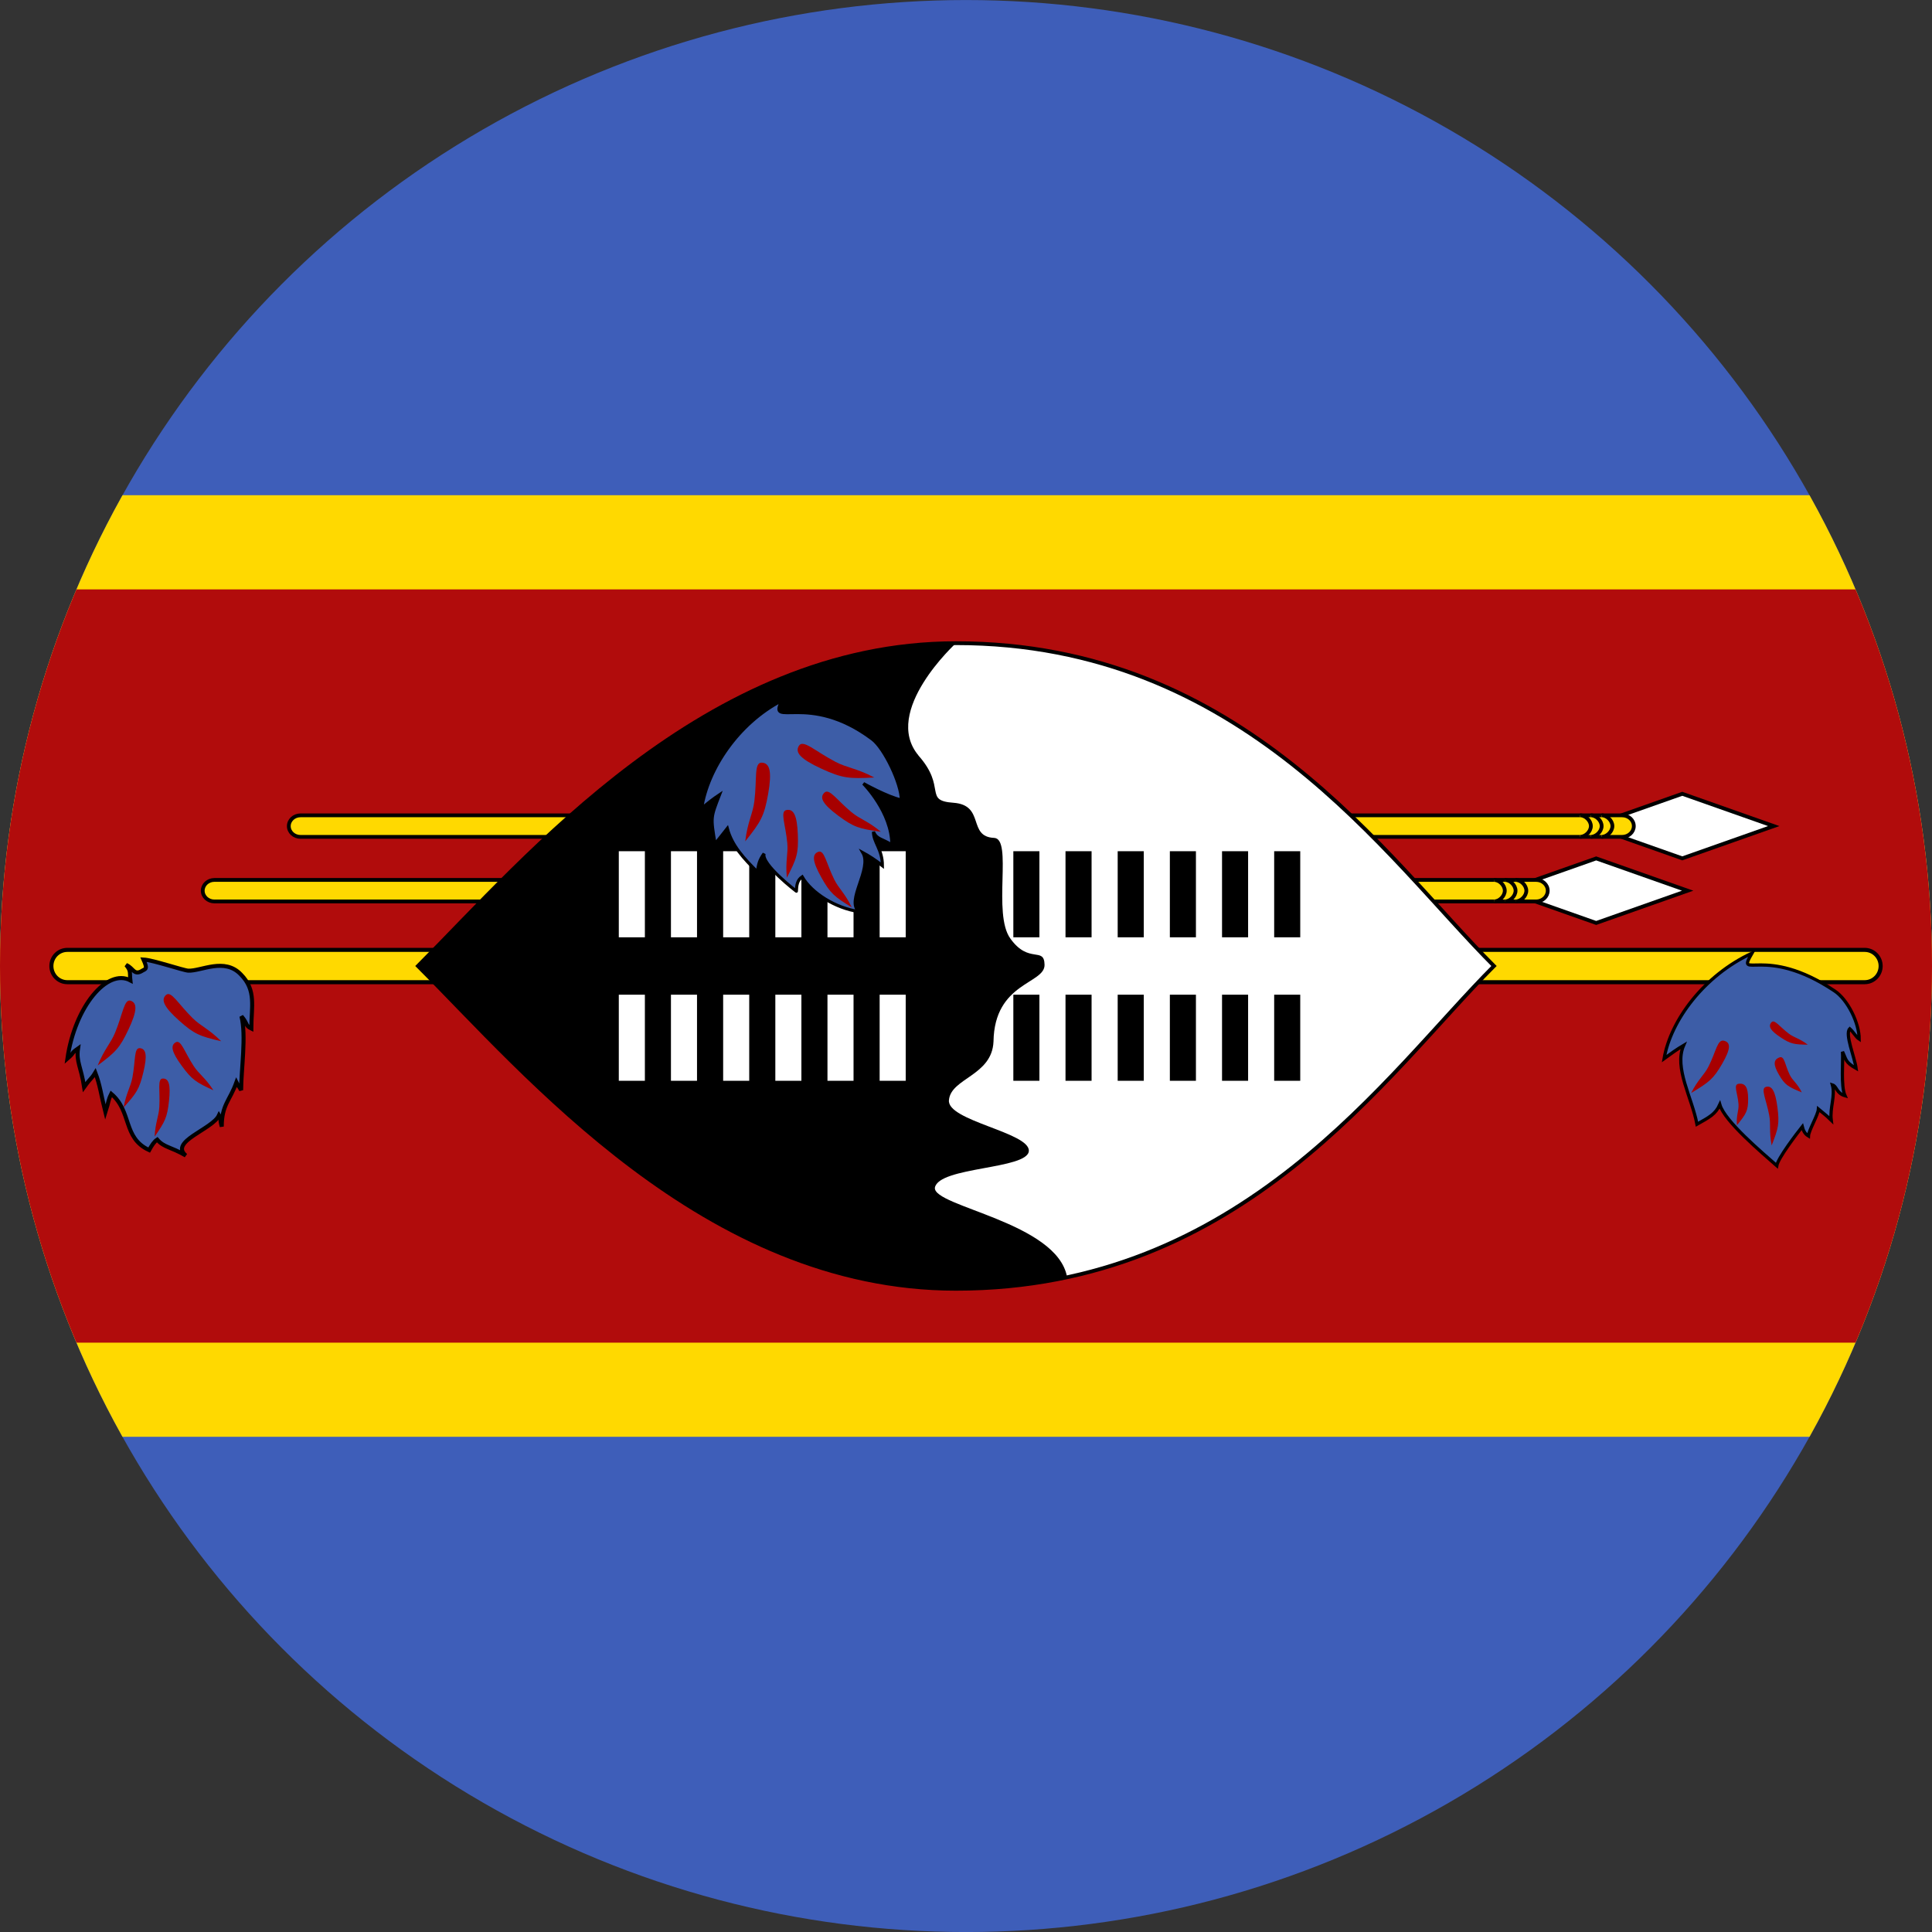 <?xml version="1.0" encoding="iso-8859-1"?>
<!-- Generator: Adobe Illustrator 18.1.1, SVG Export Plug-In . SVG Version: 6.00 Build 0)  -->
<svg version="1.1" id="Layer_179" xmlns="http://www.w3.org/2000/svg" xmlns:xlink="http://www.w3.org/1999/xlink" x="0px" y="0px"
	 viewBox="0 0 56.692 56.692" style="enable-background:new 0 0 56.692 56.692;" xml:space="preserve">
<rect x="0" y="0" width="56.692" height="56.692" fill="#333333" stroke="none"/>
<g>
	<defs>
		<circle id="SVGID_1_" cx="28.346" cy="28.347" r="28.346"/>
	</defs>
	<clipPath id="SVGID_2_">
		<use xlink:href="#SVGID_1_"  style="overflow:visible;"/>
	</clipPath>
	<g style="clip-path:url(#SVGID_2_);">
		<rect x="-4.808" y="-0.001" style="fill:#3E5EB9;" width="66.308" height="56.693"/>
		<rect x="-4.808" y="14.532" style="fill:#FFD900;" width="66.308" height="27.628"/>
		<rect x="-4.808" y="17.295" style="fill:#B10C0C;" width="66.308" height="22.103"/>
		<g>
			<g>
				<path style="fill:#FFD900;stroke:#000000;stroke-width:0.119;" d="M1.975,27.873h52.743c0.258,0,0.467,0.212,0.467,0.474v0
					c0,0.262-0.209,0.474-0.467,0.474H1.975c-0.258,0-0.467-0.212-0.467-0.474v0C1.508,28.085,1.717,27.873,1.975,27.873z"/>
				<path style="fill:#FFFFFF;stroke:#000000;stroke-width:0.111;" d="M49.364,23.293l-2.684,0.947l2.684,0.947l2.684-0.947
					L49.364,23.293z"/>
				<path style="fill:#FFD900;stroke:#000000;stroke-width:0.111;" d="M8.818,23.925h38.781c0.19,0,0.343,0.141,0.343,0.316l0,0
					c0,0.174-0.154,0.316-0.343,0.316H8.818c-0.19,0-0.343-0.141-0.343-0.316l0,0C8.475,24.067,8.628,23.925,8.818,23.925z"/>
				<path style="fill:#FFD900;stroke:#000000;stroke-width:0.111;" d="M46.998,24.556c0.158,0,0.316-0.158,0.316-0.316
					c0-0.158-0.158-0.316-0.316-0.316"/>
				<path style="fill:#FFD900;stroke:#000000;stroke-width:0.111;" d="M46.682,24.556c0.158,0,0.316-0.158,0.316-0.316
					c0-0.158-0.158-0.316-0.316-0.316"/>
				<path style="fill:#FFD900;stroke:#000000;stroke-width:0.111;" d="M46.366,24.556c0.158,0,0.316-0.158,0.316-0.316
					c0-0.158-0.158-0.316-0.316-0.316"/>
				<path style="fill:#FFFFFF;stroke:#000000;stroke-width:0.111;" d="M46.838,25.189l-2.684,0.947l2.684,0.947l2.684-0.947
					L46.838,25.189z"/>
				<path style="fill:#FFD900;stroke:#000000;stroke-width:0.111;" d="M6.292,25.82h38.781c0.19,0,0.343,0.141,0.343,0.316l0,0
					c0,0.174-0.154,0.316-0.343,0.316H6.292c-0.19,0-0.343-0.141-0.343-0.316l0,0C5.949,25.961,6.103,25.82,6.292,25.82z"/>
				<path style="fill:#FFD900;stroke:#000000;stroke-width:0.111;" d="M44.472,26.452c0.158,0,0.316-0.158,0.316-0.316
					c0-0.158-0.158-0.316-0.316-0.316"/>
				<path style="fill:#FFD900;stroke:#000000;stroke-width:0.111;" d="M44.156,26.452c0.158,0,0.316-0.158,0.316-0.316
					c0-0.158-0.158-0.316-0.316-0.316"/>
				<path style="fill:#FFD900;stroke:#000000;stroke-width:0.111;" d="M43.84,26.452c0.158,0,0.316-0.158,0.316-0.316
					c0-0.158-0.158-0.316-0.316-0.316"/>
			</g>
			<g>
				<path style="fill:#FFFFFF;stroke:#000000;stroke-width:0.111;" d="M43.839,28.346c-3.157,3.157-7.368,9.472-15.788,9.472
					c-7.368,0-12.629-6.315-15.788-9.472c3.157-3.158,8.42-9.473,15.788-9.473C36.471,18.873,40.68,25.188,43.839,28.346
					L43.839,28.346z"/>
				<path d="M26.949,22.168c0.84,0.945,0.139,1.326,1.028,1.388c0.938,0.069,0.406,0.998,1.195,1.031
					c0.551,0.024-0.055,2.227,0.476,2.954c0.541,0.758,0.994,0.222,1.003,0.77c0.009,0.566-1.472,0.509-1.498,2.253
					c-0.043,1.005-1.25,1.07-1.307,1.716c-0.072,0.608,2.377,0.95,2.344,1.494c-0.034,0.543-2.644,0.458-2.757,1.077
					c-0.058,0.556,3.586,1.012,3.879,2.621c-0.544,0.178-2.091,0.345-3.26,0.346c-7.366,0.005-12.629-6.315-15.787-9.473
					c3.157-3.158,8.42-9.473,15.788-9.473c0,0-2.187,1.998-1.102,3.295L26.949,22.168z"/>
				<g>
					<rect x="18.158" y="24.978" style="fill:#FFFFFF;" width="0.765" height="2.526"/>
					<rect x="18.158" y="29.188" style="fill:#FFFFFF;" width="0.765" height="2.526"/>
					<rect x="19.688" y="24.978" style="fill:#FFFFFF;" width="0.765" height="2.526"/>
					<rect x="19.688" y="29.188" style="fill:#FFFFFF;" width="0.765" height="2.526"/>
					<rect x="21.22" y="24.978" style="fill:#FFFFFF;" width="0.765" height="2.526"/>
					<rect x="21.22" y="29.188" style="fill:#FFFFFF;" width="0.765" height="2.526"/>
					<rect x="22.751" y="24.978" style="fill:#FFFFFF;" width="0.765" height="2.526"/>
					<rect x="22.751" y="29.188" style="fill:#FFFFFF;" width="0.765" height="2.526"/>
					<rect x="24.281" y="24.978" style="fill:#FFFFFF;" width="0.765" height="2.526"/>
					<rect x="24.281" y="29.188" style="fill:#FFFFFF;" width="0.765" height="2.526"/>
					<rect x="25.812" y="24.978" style="fill:#FFFFFF;" width="0.765" height="2.526"/>
					<rect x="25.812" y="29.188" style="fill:#FFFFFF;" width="0.765" height="2.526"/>
				</g>
				<g>
					<rect x="29.735" y="24.978" width="0.765" height="2.526"/>
					<rect x="29.735" y="29.188" width="0.765" height="2.526"/>
					<rect x="31.266" y="24.978" width="0.765" height="2.526"/>
					<rect x="31.266" y="29.188" width="0.765" height="2.526"/>
					<rect x="32.797" y="24.978" width="0.765" height="2.526"/>
					<rect x="32.797" y="29.188" width="0.765" height="2.526"/>
					<rect x="34.328" y="24.978" width="0.765" height="2.526"/>
					<rect x="34.328" y="29.188" width="0.765" height="2.526"/>
					<rect x="35.859" y="24.978" width="0.765" height="2.526"/>
					<rect x="35.859" y="29.188" width="0.765" height="2.526"/>
					<rect x="37.389" y="24.978" width="0.765" height="2.526"/>
					<rect x="37.389" y="29.188" width="0.765" height="2.526"/>
				</g>
			</g>
			<g>
				<path style="fill:#3D5DA7;stroke:#000000;stroke-width:0.095;" d="M51.409,27.97c-0.478,0.828,0.367-0.275,2.43,1.111
					c0.382,0.258,0.716,0.938,0.716,1.41c-0.097-0.065-0.169-0.209-0.276-0.303c-0.15,0.15,0.143,0.837,0.186,1.162
					c-0.322-0.18-0.291-0.266-0.399-0.488c0.021,0.268-0.055,1.006,0.073,1.291c-0.254-0.073-0.237-0.277-0.37-0.318
					c0.09,0.322-0.079,0.672-0.034,1.034c-0.149-0.147-0.307-0.262-0.376-0.322c-0.012,0.172-0.286,0.625-0.292,0.788
					c-0.126-0.076-0.16-0.195-0.181-0.275c-0.157,0.197-0.713,0.924-0.749,1.145c-0.429-0.379-1.528-1.301-1.671-1.791
					c-0.126,0.278-0.309,0.372-0.671,0.575c-0.143-0.776-0.677-1.648-0.392-2.313c-0.203,0.12-0.369,0.24-0.572,0.388
					C49.024,29.941,50.002,28.623,51.409,27.97L51.409,27.97z"/>
				<path style="fill:#A70000;" d="M49.625,32.072c0.199-0.397,0.381-0.523,0.51-0.778c0.227-0.449,0.259-0.807,0.457-0.754
					c0.198,0.052,0.197,0.236-0.059,0.678C50.277,31.66,50.155,31.754,49.625,32.072z"/>
				<path style="fill:#A70000;" d="M50.968,33.018c-0.025-0.302,0.062-0.428,0.046-0.623c-0.027-0.342-0.167-0.578,0.015-0.594
					c0.182-0.017,0.267,0.1,0.268,0.445C51.297,32.591,51.244,32.682,50.968,33.018L50.968,33.018z"/>
				<path style="fill:#A70000;" d="M51.987,33.611c-0.08-0.422-0.02-0.609-0.071-0.881c-0.089-0.478-0.264-0.793-0.095-0.837
					c0.169-0.044,0.271,0.111,0.335,0.596C52.219,32.974,52.185,33.107,51.987,33.611L51.987,33.611z"/>
				<path style="fill:#A70000;" d="M53.047,30.655c-0.249-0.189-0.394-0.202-0.555-0.323c-0.283-0.213-0.426-0.441-0.517-0.328
					s-0.026,0.237,0.27,0.433C52.541,30.634,52.642,30.649,53.047,30.655z"/>
				<path style="fill:#A70000;" d="M52.871,32.055c-0.131-0.272-0.269-0.341-0.354-0.517c-0.15-0.308-0.15-0.574-0.313-0.506
					c-0.163,0.068-0.176,0.208-0.002,0.506C52.376,31.836,52.467,31.89,52.871,32.055L52.871,32.055z"/>
				<path style="fill:#3D5DA7;stroke:#000000;stroke-width:0.118;" d="M3.826,28.768c-0.027-0.241,0.025-0.27-0.124-0.452
					c0.216,0.09,0.224,0.331,0.487,0.16c0.097-0.05,0.139-0.052,0.021-0.32c0.274,0.013,1.171,0.32,1.315,0.327
					c0.377,0.017,1.066-0.396,1.544,0.112c0.459,0.464,0.306,0.945,0.306,1.587c-0.184-0.088-0.096-0.132-0.291-0.361
					c0.147,0.561-0.008,1.573-0.008,2.169C7,31.847,7.011,31.91,6.937,31.761c-0.196,0.543-0.43,0.655-0.43,1.297
					c-0.071-0.252-0.002-0.199-0.081-0.331c-0.19,0.413-1.465,0.765-0.974,1.181c-0.444-0.26-0.638-0.233-0.839-0.467
					c-0.087,0.056-0.156,0.162-0.236,0.307c-0.78-0.359-0.501-1.133-1.112-1.65c-0.106,0.217-0.058,0.185-0.172,0.538
					c-0.124-0.49-0.157-0.801-0.297-1.162c-0.12,0.2-0.109,0.123-0.327,0.425c-0.09-0.597-0.237-0.738-0.179-1.133
					c-0.232,0.163-0.08,0.097-0.312,0.298C2.198,29.536,3.146,28.406,3.826,28.768L3.826,28.768z"/>
				<path style="fill:#A70000;" d="M2.866,31.265c0.201-0.492,0.382-0.647,0.512-0.964c0.229-0.557,0.267-1.003,0.459-0.935
					c0.193,0.068,0.19,0.297-0.068,0.845C3.511,30.758,3.391,30.874,2.866,31.265L2.866,31.265z"/>
				<path style="fill:#A70000;" d="M3.627,32.497c0.081-0.442,0.208-0.602,0.26-0.887c0.093-0.5,0.041-0.872,0.22-0.853
					c0.179,0.02,0.22,0.208,0.1,0.706C4.088,31.961,4.006,32.078,3.627,32.497L3.627,32.497z"/>
				<path style="fill:#A70000;" d="M4.537,33.353c0.023-0.428,0.123-0.595,0.138-0.871c0.027-0.485-0.066-0.832,0.105-0.834
					c0.171-0.002,0.232,0.172,0.179,0.658C4.906,32.792,4.843,32.913,4.537,33.353L4.537,33.353z"/>
				<path style="fill:#A70000;" d="M6.491,30.554c-0.374-0.372-0.6-0.442-0.841-0.681c-0.425-0.42-0.63-0.815-0.781-0.675
					c-0.151,0.14-0.06,0.35,0.387,0.75C5.703,30.347,5.859,30.406,6.491,30.554L6.491,30.554z"/>
				<path style="fill:#A70000;" d="M6.263,31.993c-0.243-0.374-0.422-0.471-0.579-0.711c-0.277-0.423-0.372-0.786-0.529-0.696
					c-0.157,0.09-0.122,0.28,0.178,0.689C5.633,31.685,5.754,31.76,6.263,31.993L6.263,31.993z"/>
				<path style="fill:#3D5DA7;stroke:#000000;stroke-width:0.091;" d="M22.946,20.555c-0.437,0.846,0.766-0.281,2.652,1.135
					c0.35,0.263,0.851,1.303,0.851,1.784c-0.402-0.085-1.113-0.482-1.113-0.482s0.835,0.836,0.835,1.8
					c-0.295-0.184-0.442-0.157-0.54-0.383c0,0.312,0.262,0.511,0.262,0.993c-0.213-0.17-0.393-0.283-0.573-0.382
					c0.278,0.482-0.507,1.417-0.114,1.729c-0.687-0.099-1.39-0.538-1.668-1.02c-0.147,0.099-0.163,0.255-0.169,0.422
					c0.022,0.018-1.046-0.792-0.948-1.104c-0.143,0.201-0.163,0.311-0.196,0.538c-0.392-0.387-0.752-0.774-0.883-1.274
					c-0.174,0.226-0.185,0.226-0.36,0.453c-0.131-0.792-0.131-0.764,0.131-1.443c-0.185,0.123-0.338,0.245-0.523,0.396
					C20.765,22.567,21.66,21.221,22.946,20.555L22.946,20.555z"/>
				<path style="fill:#A70000;" d="M21.868,24.688c0.07-0.583,0.222-0.803,0.268-1.178c0.081-0.66-0.015-1.143,0.219-1.131
					c0.234,0.012,0.301,0.256,0.186,0.915C22.424,23.953,22.327,24.113,21.868,24.688L21.868,24.688z"/>
				<path style="fill:#A70000;" d="M23.089,25.756c-0.047-0.492,0.043-0.701,0.013-1.018c-0.052-0.557-0.224-0.935-0.02-0.97
					c0.204-0.035,0.307,0.152,0.329,0.715C23.433,25.046,23.378,25.196,23.089,25.756L23.089,25.756z"/>
				<path style="fill:#A70000;" d="M24.995,26.626c-0.207-0.426-0.385-0.552-0.519-0.826c-0.236-0.481-0.286-0.875-0.468-0.803
					c-0.182,0.071-0.172,0.275,0.091,0.746C24.362,26.214,24.481,26.31,24.995,26.626L24.995,26.626z"/>
				<path style="fill:#A70000;" d="M25.655,22.815c-0.528-0.278-0.799-0.281-1.139-0.46c-0.599-0.313-0.948-0.667-1.072-0.472
					c-0.124,0.195,0.041,0.388,0.659,0.673C24.721,22.84,24.91,22.854,25.655,22.815L25.655,22.815z"/>
				<path style="fill:#A70000;" d="M25.848,24.407c-0.385-0.32-0.612-0.367-0.86-0.573c-0.437-0.361-0.654-0.716-0.8-0.572
					c-0.146,0.144-0.048,0.334,0.41,0.674C25.057,24.277,25.214,24.319,25.848,24.407L25.848,24.407z"/>
			</g>
		</g>
	</g>
</g>
</svg>
